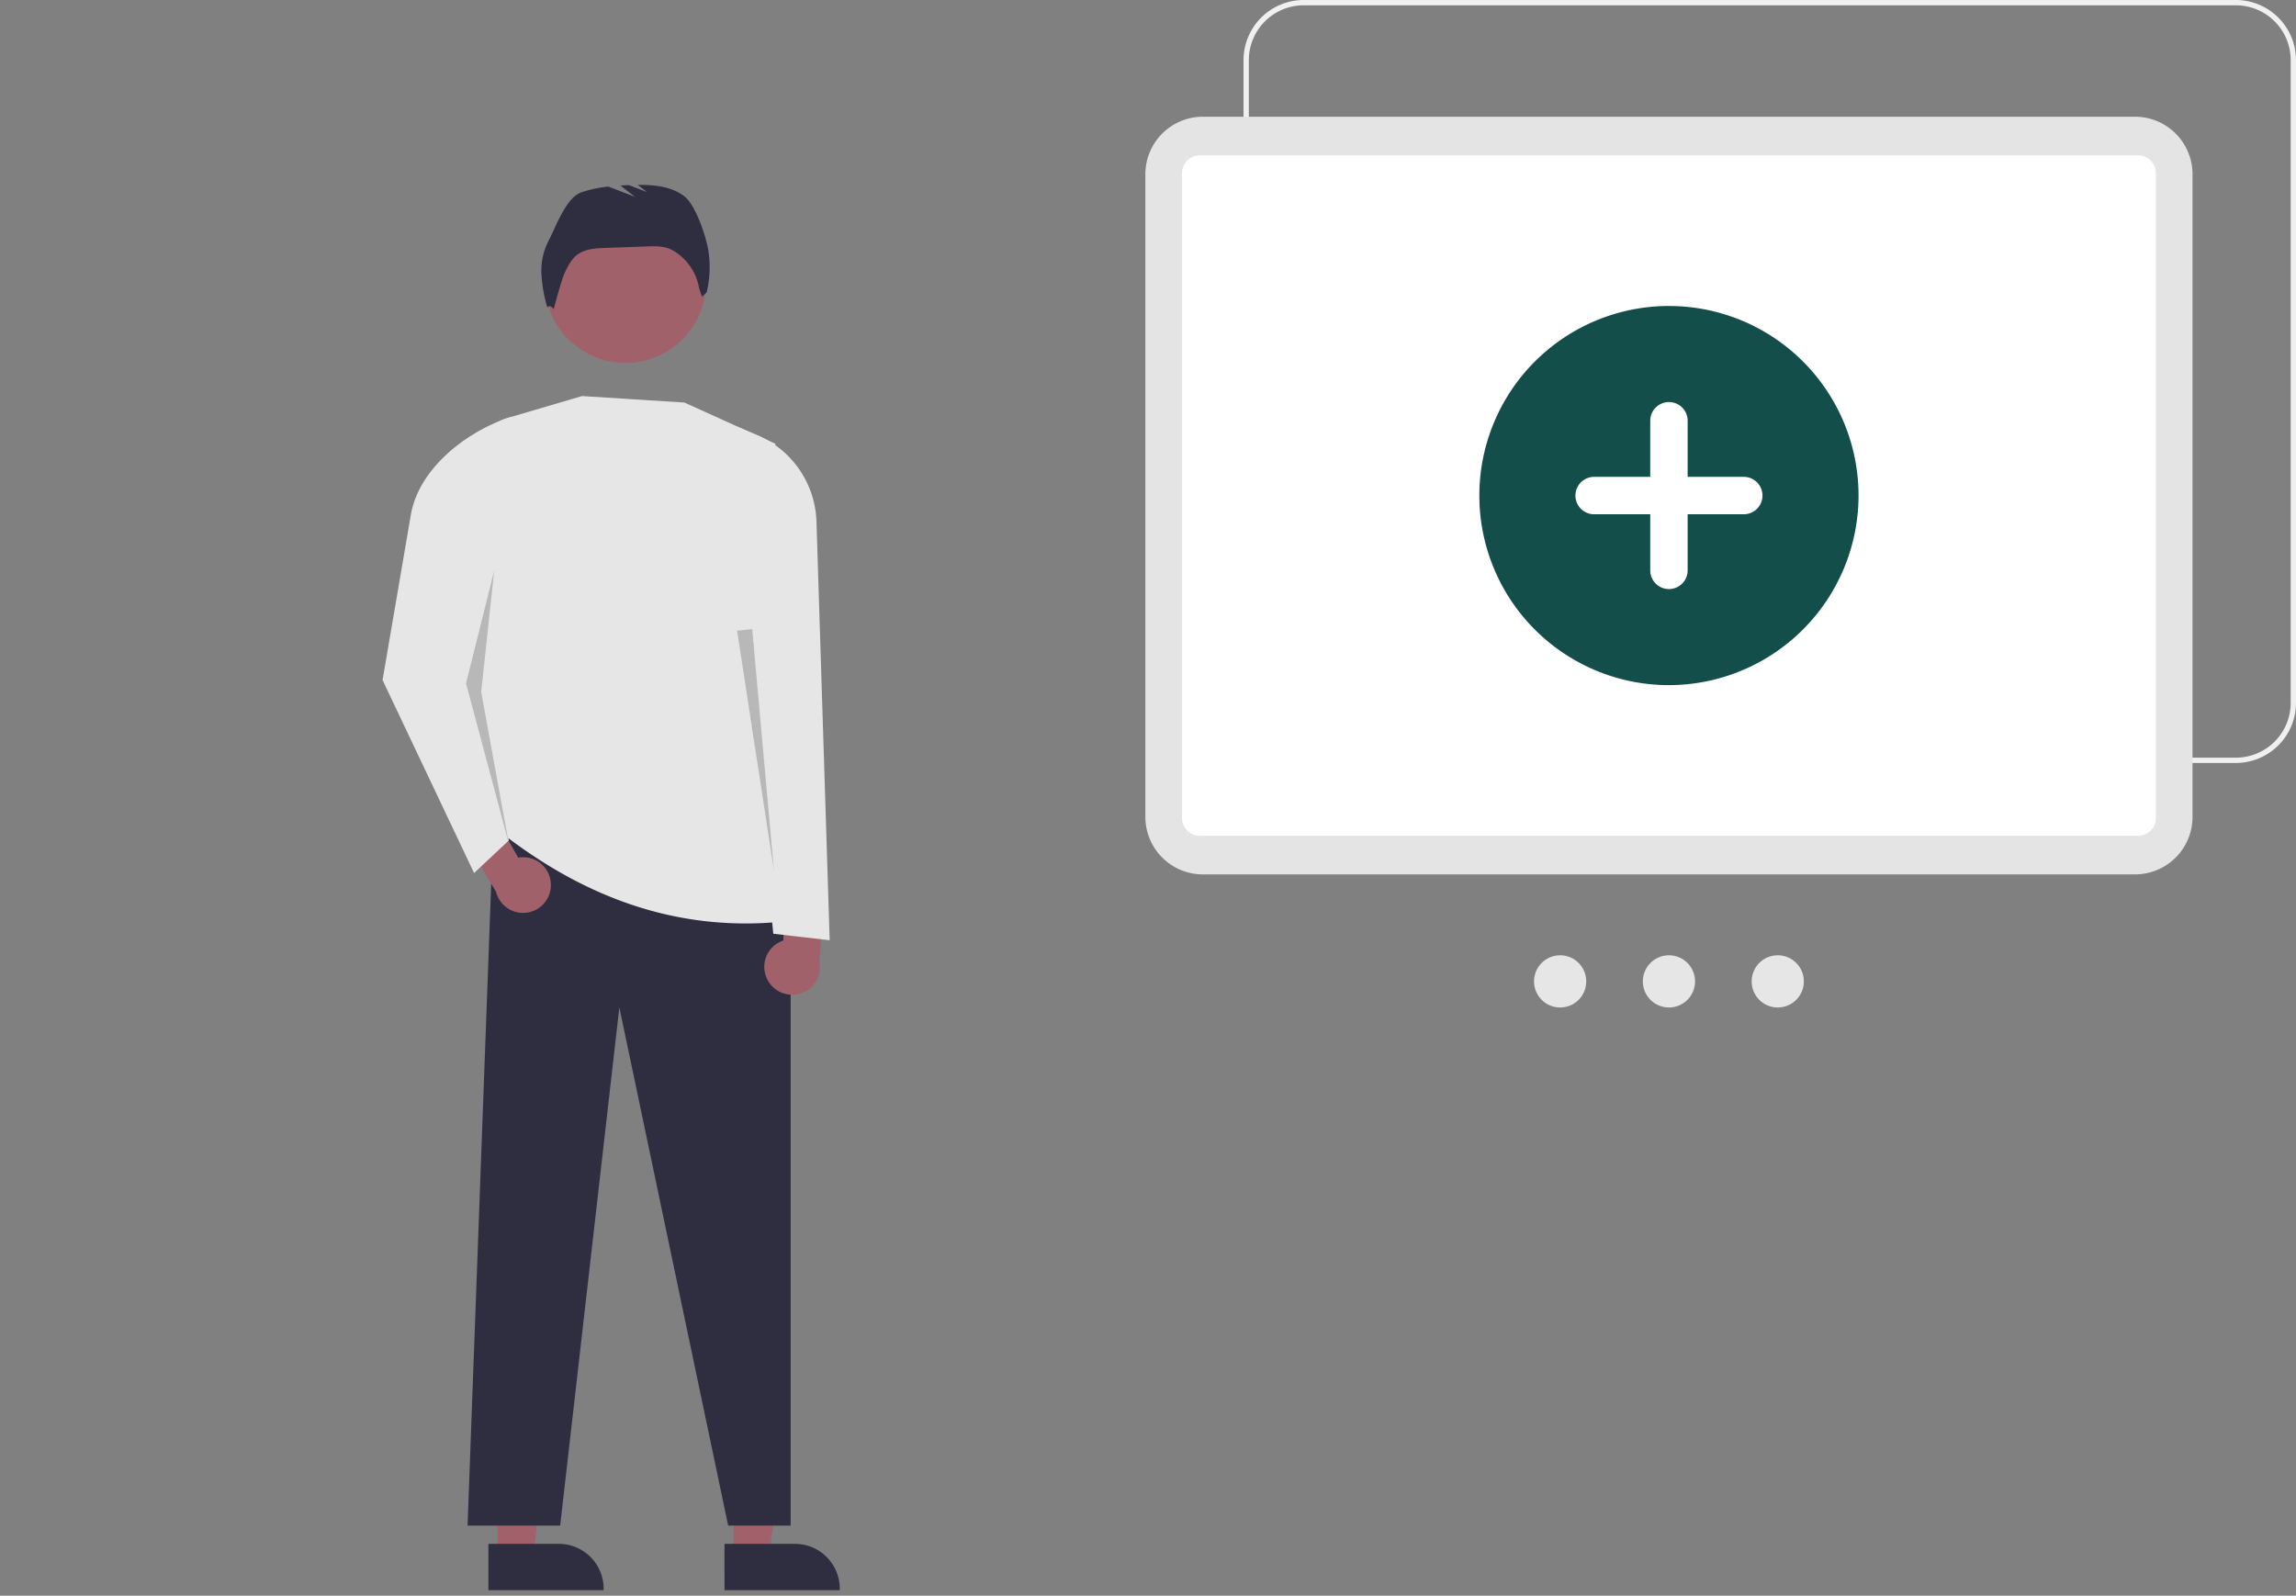 <svg xmlns="http://www.w3.org/2000/svg" data-name="Layer 1" width="865.381" height="601.492"
    viewBox="0 0 865.381 601.492" xmlns:xlink="http://www.w3.org/1999/xlink">
    <rect x="0" y="0" width="865.381" height="601.492" fill="#808080" stroke="none"/>
    <polygon points="187.512 586.351 200.985 586.351 207.395 534.384 187.51 534.385 187.512 586.351" fill="#a0616a" />
    <path d="M351.385,731.207l26.533-.001h.001a16.91,16.91,0,0,1,16.909,16.909v.549l-43.442.002Z"
        transform="translate(-167.31 -149.254)" fill="#2f2e41" />
    <polygon points="276.512 586.351 289.985 586.351 296.395 534.384 276.51 534.385 276.512 586.351" fill="#a0616a" />
    <path d="M440.385,731.207l26.533-.001h.001a16.91,16.91,0,0,1,16.909,16.909v.549l-43.442.002Z"
        transform="translate(-167.31 -149.254)" fill="#2f2e41" />
    <!-- <rect y="599.49174" width="606.09583" height="2" fill="#e6e6e6" /> -->
    <polygon
        points="176.231 575.082 211.132 575.082 233.439 379.759 274.453 575.082 298.002 575.082 298.002 342.166 186.038 308.658 176.231 575.082"
        fill="#2f2e41" />
    <circle cx="235.74" cy="106.365" r="30.436" fill="#a0616a" />
    <path
        d="M355.8,462.816c32.658,25.54,68.706,38.414,109.512,33.507-17.234-60.511-22.346-120.564-5.721-179.796l-34.325-15.528L386.683,298.548l-28.043,8.248a18.751,18.751,0,0,0-13.451,18.357C346.18,375.667,342.821,422.94,355.8,462.816Z"
        transform="translate(-167.31 -149.254)" fill="#e6e6e6" />
    <path
        d="M373.92,240.314c2.928-5.525,6.649-16.535,12.558-18.577a46.984,46.984,0,0,1,10.115-2.155l10.045,3.864-5.467-4.252q1.597-.095,3.192-.156l6.778,2.607-3.468-2.697c6.319-.065,12.841.592,17.737,4.439,4.174,3.279,8.31,15.702,8.978,20.967a40.106,40.106,0,0,1-.737,15.109l-1.716,1.632a21.059,21.059,0,0,1-1.347-4.287,20.301,20.301,0,0,0-9.718-13.183l-.093-.053c-2.879-1.62-6.372-1.546-9.673-1.427l-15.679.564c-3.772.136-7.834.374-10.775,2.741-1.986,1.598-3.177,3.957-4.308,6.241-1.461,2.949-4.317,14.074-4.317,14.074s-1.616-2.1-2.39-.537a54.042,54.042,0,0,1-2.249-12.544A24.576,24.576,0,0,1,373.92,240.314Z"
        transform="translate(-167.31 -149.254)" fill="#2f2e41" />
    <path
        d="M1010.03,436.857h-351.365A22.685,22.685,0,0,1,636.005,414.197V171.914a22.685,22.685,0,0,1,22.66-22.66h351.365a22.685,22.685,0,0,1,22.66,22.66V414.197A22.685,22.685,0,0,1,1010.03,436.857Zm-351.365-285.603A20.683,20.683,0,0,0,638.005,171.914V414.197a20.683,20.683,0,0,0,20.66,20.66h351.365a20.683,20.683,0,0,0,20.66-20.66V171.914a20.683,20.683,0,0,0-20.66-20.66Z"
        transform="translate(-167.31 -149.254)" fill="#f0f0f0" />
    <path
        d="M599.006,457.197V214.914a21.684,21.684,0,0,1,21.66-21.66h351.365a21.684,21.684,0,0,1,21.66,21.66V457.197a21.684,21.684,0,0,1-21.66,21.66h-351.365A21.684,21.684,0,0,1,599.006,457.197Z"
        transform="translate(-167.31 -149.254)" fill="#e4e4e4" />
    <path
        d="M612.825,457.623V214.487a6.685,6.685,0,0,1,6.677-6.677H973.194a6.685,6.685,0,0,1,6.677,6.677v243.136a6.685,6.685,0,0,1-6.677,6.677h-353.692A6.685,6.685,0,0,1,612.825,457.623Z"
        transform="translate(-167.31 -149.254)" fill="#fff" />
    <circle cx="588.026" cy="369.933" r="9.843" fill="#e6e6e6" />
    <circle cx="629.038" cy="369.933" r="9.843" fill="#e6e6e6" />
    <circle cx="670.051" cy="369.933" r="9.843" fill="#e6e6e6" />
    <path
        d="M796.348,407.516a71.461,71.461,0,1,1,71.461-71.461v0A71.541,71.541,0,0,1,796.348,407.516Z"
        transform="translate(-167.31 -149.254)" fill="#134e4a" />
    <path
        d="M824.545,329.006H803.397V307.859a7.049,7.049,0,0,0-14.098,0v21.147H768.151a7.049,7.049,0,0,0,0,14.098h21.148v21.148a7.049,7.049,0,0,0,14.098,0v-21.148h21.147a7.049,7.049,0,1,0,.02-14.098Z"
        transform="translate(-167.31 -149.254)" fill="#fff" />
    <!-- <path
        d="M275.737,689.072a102.5321,102.5321,0,0,0-8.998-28.88666l-.64307-1.32977-4.77637,5.29584,3.53907-7.88837-.23145-.45782a188.61349,188.61349,0,0,0-10.3677-17.98865l-.70166-1.07446-.936,1.03778.65527-1.46106-.32812-.49243c-4.686-7.02863-8.28613-11.47388-8.32178-11.51862l-1.01806-1.2525-.65479,1.49359c-.12012.27374-12.019,27.6922-13.59521,54.78607l-.02491.42224,8.0083,9.68012-8.167-5.127.01416,1.8609a79.26333,79.26333,0,0,0,.64893,9.5224q.53949,4.07511,1.27,7.95691a4.24313,4.24313,0,0,1,2.17163.67737q-.84623-4.33758-1.45965-8.91614c-.31543-2.43676-.51416-4.91229-.59327-7.38061l15.79686,9.91815-15.64355-18.90942c1.42432-22.907,10.26465-45.98609,12.74658-52.07758,1.332,1.7276,3.84473,5.08118,6.85059,9.561l-5.46436,12.182,7.79053-8.63818a186.51269,186.51269,0,0,1,9.32178,16.25183l-8.41455,18.75787,11.377-12.61548a100.38107,100.38107,0,0,1,8.1709,26.91993c1.99121,15.04107,1.60254,29.49-1.09473,40.68609-2.58349,10.725-7.13672,17.31714-12.49267,18.0874a8.46541,8.46541,0,0,1-3.30036-.19616,4.898,4.898,0,0,1-2.96075.90356h-.29212a11.60726,11.60726,0,0,0,5.42365,1.45673,9.83428,9.83428,0,0,0,1.40283-.10077c6.29688-.90448,11.32568-7.88123,14.15918-19.643C277.362,719.12572,277.76583,704.395,275.737,689.072Z"
        transform="translate(-167.30969 -149.25413)" fill="#e6e6e6" />
    <path
        d="M258.11352,749.52794c-8.23682,0-20.11279-4.53125-31.89209-12.77929a50.90046,50.90046,0,0,1-4.957-3.98535l-1.31934-1.20508,4.98828-1.43653-6.64209-.24316-.28027-.29395c-12.45019-13.03906-20.19775-31.457-20.2749-31.64062l-.60546-1.45508,1.57421.07129c.15674.00684,3.89941.18359,9.52441.98145l.35059.0498v-.00293l1.2334.1875a123.74552,123.74552,0,0,1,13.62939,2.86426l.479.12988,1.49658,3.68653-.227-3.30665,1.37305.39649a66.22859,66.22859,0,0,1,18.32765,8.49707c17.91358,12.54394,27.82568,28.22168,22.58594,35.7041C265.68673,748.30529,262.38986,749.527,258.11352,749.52794Zm-34.1431-17.04785c1.09424.92676,2.23291,1.8086,3.40088,2.63184,16.40674,11.48926,34.023,15.834,38.46777,9.48926,4.44385-6.34571-5.66552-21.415-22.0747-32.90528a64.16089,64.16089,0,0,0-16.38085-7.81445l.88721,12.917L222.44261,702.443c-3.83838-1.01855-7.76514-1.85644-11.69629-2.49609l.644,9.375-4.01123-9.87988c-3.10791-.42676-5.61328-.65821-7.1372-.77637,2.07763,4.5625,8.94288,18.65137,18.93652,29.24414l18.33008.6709Z"
        transform="translate(-167.30969 -149.25413)" fill="#e6e6e6" /> -->
    <path
        d="M374.942,482.768a10.432,10.432,0,0,0-12.312-10.213l-18.266-32.262-7.536,15.447L354.284,485.453a10.489,10.489,0,0,0,20.658-2.685Z"
        transform="translate(-167.31 -149.254)" fill="#a0616a" />
    <path
        d="M456.614,518.633a10.432,10.432,0,0,1,5.954-14.848L463.243,466.718l15.887,10.897-3.077,33.529a10.489,10.489,0,0,1-19.439,7.489Z"
        transform="translate(-167.31 -149.254)" fill="#a0616a" />
    <path
        d="M345.993,478.344l13.076-12.259-6.711-66.197,7.764-93.575h0c-16.865,5.301-34.974,19.539-37.957,36.965l-10.669,62.331Z"
        transform="translate(-167.31 -149.254)" fill="#e6e6e6" />
    <polygon points="186.275 215.083 175.65 257.58 191.759 317.884 181.371 260.849 186.275 215.083" opacity="0.2"
        style="isolation:isolate" />
    <path
        d="M458.774,501.227l21.249,2.452L475.047,345.894a36.727,36.727,0,0,0-22.583-32.744l-7.584-3.16,2.043,73.961Z"
        transform="translate(-167.31 -149.254)" fill="#e6e6e6" />
    <polygon points="283.509 237.114 291.71 328.176 277.823 237.749 283.509 237.114" opacity="0.2"
        style="isolation:isolate" />
</svg>